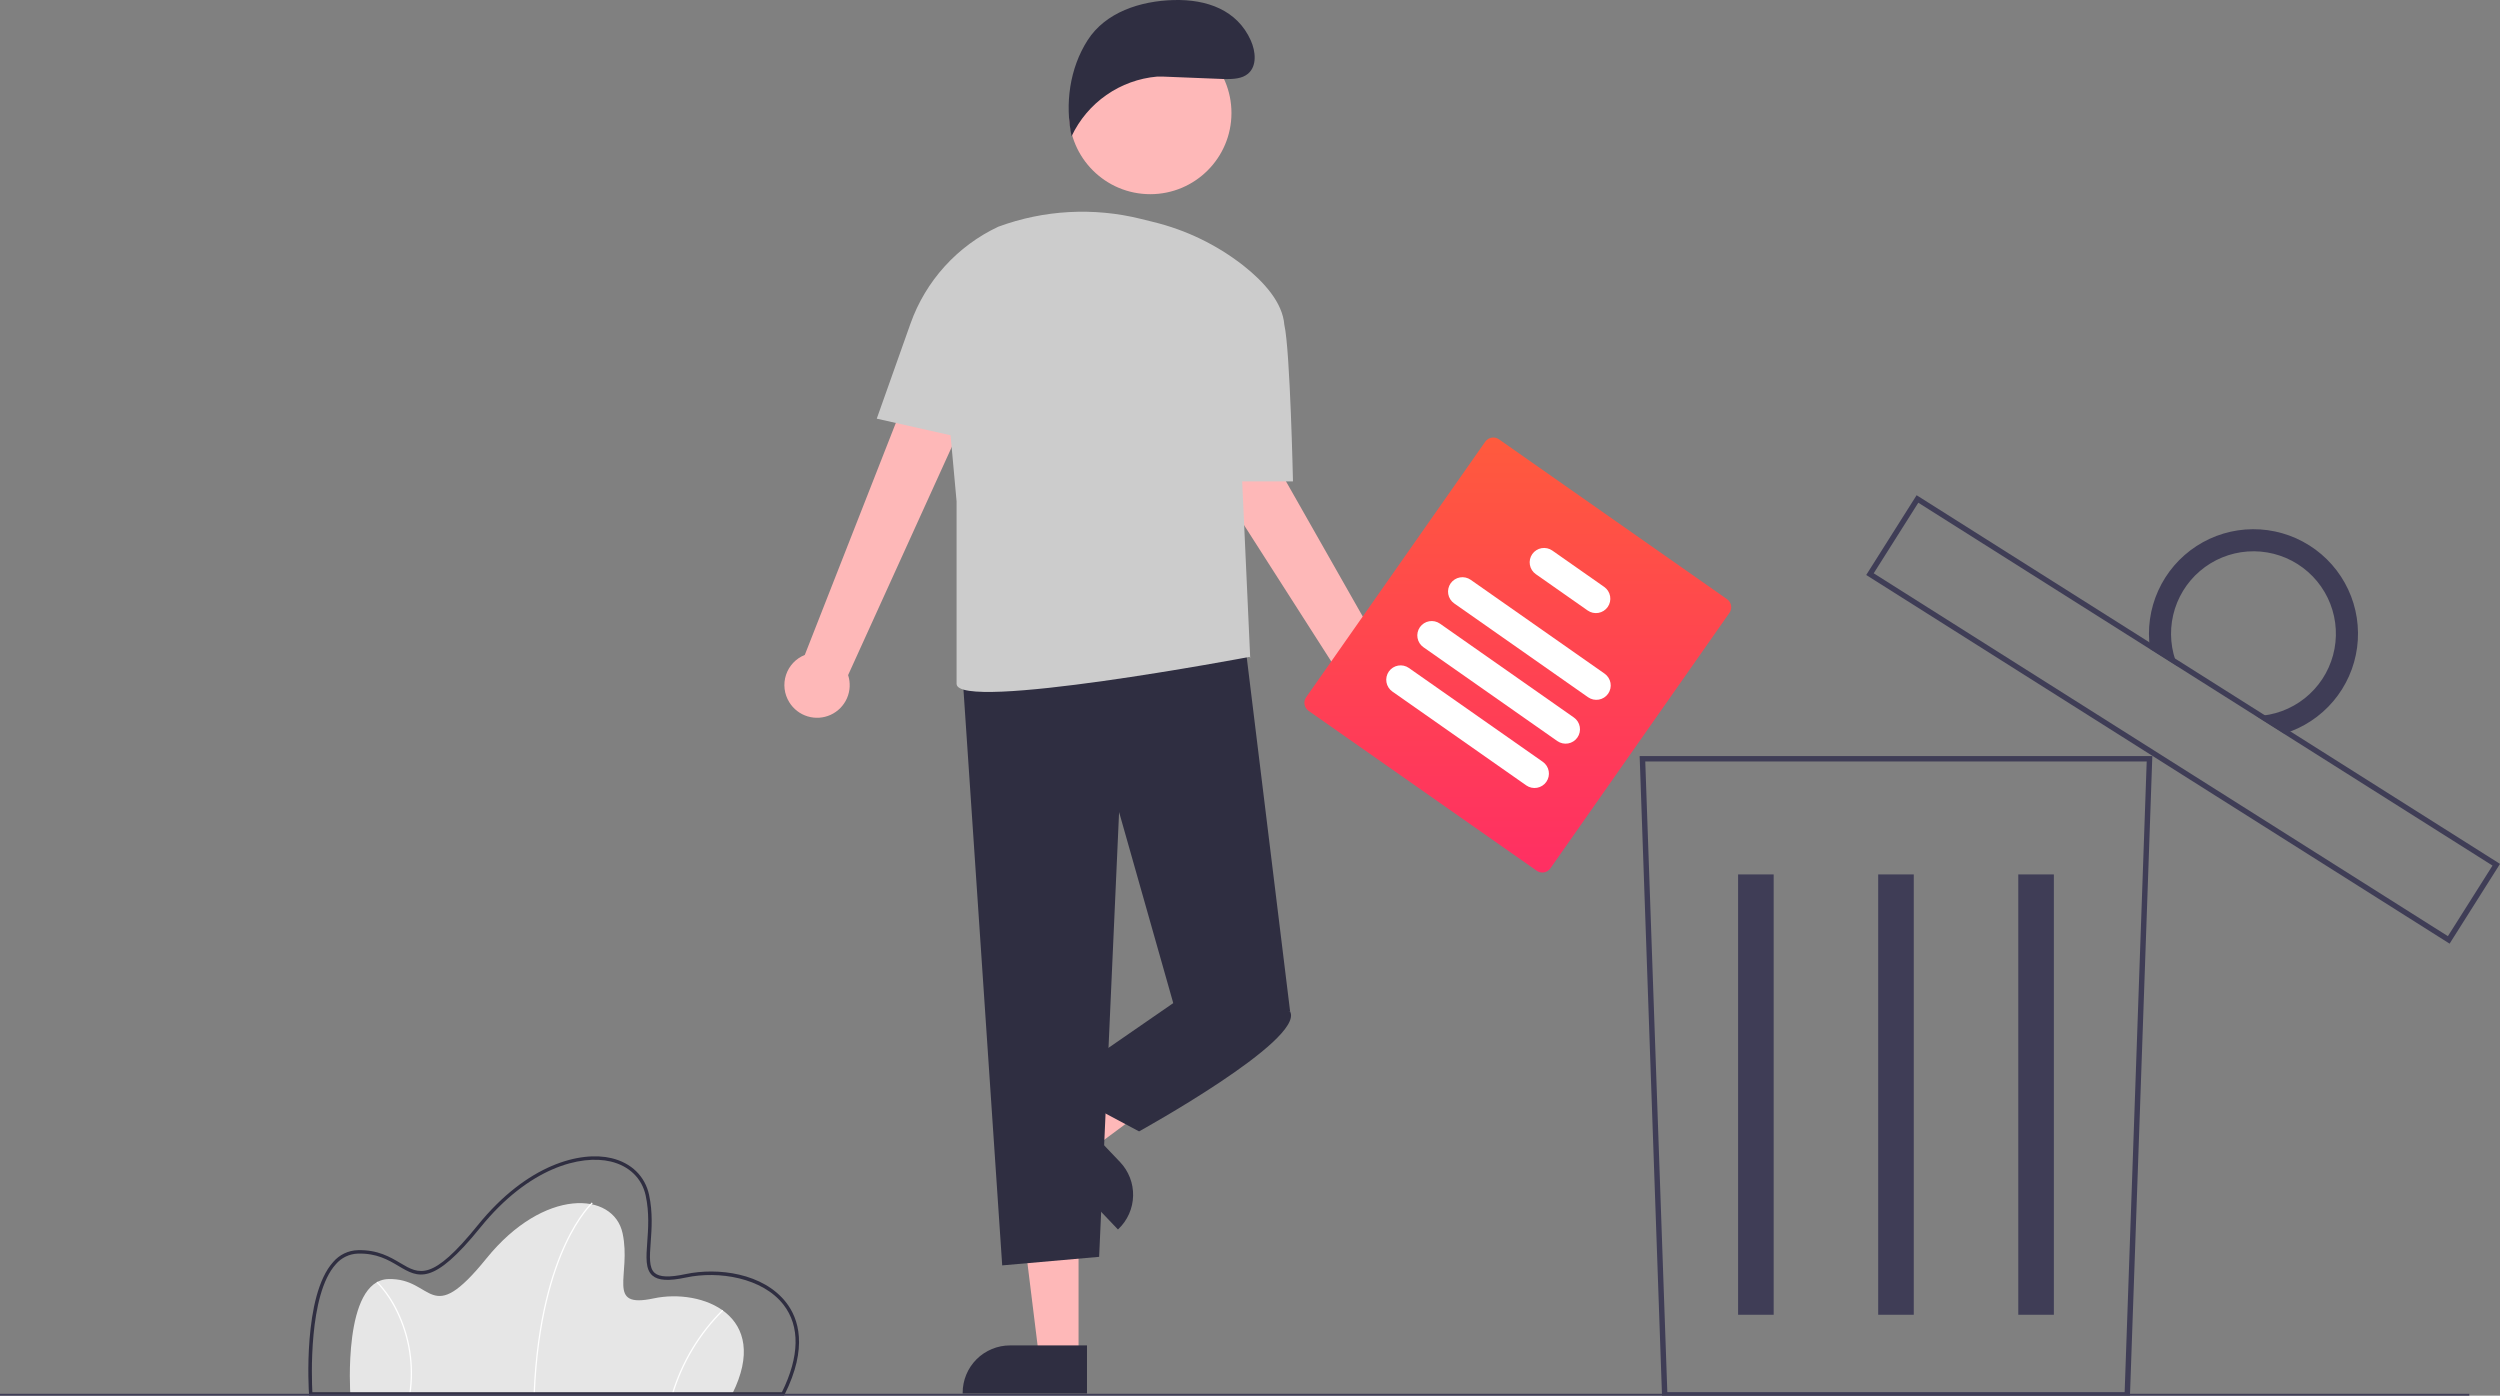 <svg width="369" height="206" viewBox="0 0 369 206" fill="none" xmlns="http://www.w3.org/2000/svg">
<rect x="0" y="0" width="369" height="206" fill="#808080" stroke="none"/>
<g clip-path="url(#clip0_348_5717)">
<path d="M108.082 205.74H51.708C51.708 205.74 50.566 188.98 57.326 188.79C64.087 188.599 63.325 196.217 71.801 185.742C80.276 175.267 90.56 175.839 91.893 182.029C93.227 188.219 89.323 193.17 96.464 191.646C103.606 190.123 113.891 194.122 108.082 205.74Z" fill="#E6E6E6"/>
<path d="M78.943 205.744L78.753 205.736C79.197 194.702 81.507 187.613 83.368 183.608C85.388 179.26 87.335 177.5 87.355 177.482L87.481 177.625C87.462 177.642 85.538 179.385 83.534 183.703C81.684 187.69 79.386 194.751 78.943 205.744Z" fill="white"/>
<path d="M99.349 205.767L99.166 205.714C100.584 201.037 103.139 196.785 106.604 193.339L106.732 193.48C103.293 196.902 100.756 201.124 99.349 205.767Z" fill="white"/>
<path d="M60.588 205.753L60.399 205.727C61.014 201.59 60.363 197.364 58.533 193.603C57.783 192.026 56.79 190.576 55.59 189.306L55.722 189.169C56.938 190.454 57.945 191.921 58.706 193.519C60.552 197.314 61.208 201.579 60.588 205.753Z" fill="white"/>
<path d="M115.73 205.994H45.626L45.609 205.757C45.569 205.166 44.675 191.231 49.19 186.259C49.638 185.733 50.191 185.308 50.813 185.009C51.436 184.71 52.114 184.545 52.804 184.525C55.747 184.441 57.596 185.543 59.088 186.428C61.9 188.096 63.758 189.198 70.511 180.851C77.828 171.808 85.722 169.862 90.26 170.944C93.192 171.643 95.213 173.619 95.805 176.365C96.366 178.965 96.186 181.408 96.043 183.371C95.889 185.472 95.768 187.131 96.631 187.883C97.353 188.511 98.788 188.567 101.154 188.063C105.966 187.036 112.681 187.914 116.051 192.269C117.864 194.612 119.292 198.87 115.801 205.853L115.73 205.994ZM46.104 205.485H115.415C118.017 200.206 118.098 195.747 115.648 192.581C112.556 188.586 106.07 187.535 101.26 188.561C98.69 189.11 97.159 189.019 96.296 188.268C95.241 187.349 95.371 185.577 95.534 183.336C95.675 181.405 95.851 179.002 95.306 176.473C94.758 173.927 92.875 172.093 90.141 171.441C85.748 170.393 78.073 172.314 70.907 181.172C63.877 189.862 61.759 188.606 58.828 186.866C57.318 185.97 55.603 184.954 52.818 185.033C52.197 185.053 51.586 185.203 51.026 185.473C50.467 185.743 49.969 186.127 49.567 186.601C45.51 191.07 46.005 203.6 46.104 205.485H46.104Z" fill="#2F2E41"/>
<path d="M314.373 206.277H245.322L245.309 205.89L242.012 111.593H317.683L314.373 206.277ZM246.097 205.475H313.598L316.853 112.395H242.842L246.097 205.475Z" fill="#3F3D56"/>
<path d="M261.794 129.065H256.542V194.059H261.794V129.065Z" fill="#3F3D56"/>
<path d="M282.473 129.065H277.221V194.059H282.473V129.065Z" fill="#3F3D56"/>
<path d="M303.152 129.065H297.899V194.059H303.152V129.065Z" fill="#3F3D56"/>
<path d="M361.561 139.284L361.222 139.07L275.452 84.868L282.892 73.095L283.231 73.309L369.001 127.511L361.561 139.284ZM276.559 84.618L361.311 138.177L367.894 127.761L283.142 74.201L276.559 84.618Z" fill="#3F3D56"/>
<path d="M340.852 80.5C338.359 78.922 335.466 78.092 332.515 78.11C329.565 78.127 326.682 78.99 324.207 80.597C321.733 82.204 319.771 84.487 318.556 87.176C317.34 89.864 316.921 92.845 317.348 95.764L321.438 98.349C320.41 95.962 320.173 93.309 320.762 90.778C321.351 88.248 322.735 85.972 324.711 84.284C326.687 82.597 329.151 81.586 331.743 81.4C334.334 81.215 336.917 81.864 339.114 83.252C341.31 84.641 343.004 86.696 343.948 89.117C344.892 91.538 345.036 94.197 344.359 96.706C343.682 99.214 342.219 101.44 340.186 103.058C338.152 104.675 335.654 105.599 333.058 105.694L337.147 108.279C339.968 107.413 342.481 105.756 344.388 103.505C346.295 101.254 347.516 98.502 347.907 95.578C348.297 92.653 347.84 89.678 346.591 87.006C345.341 84.333 343.35 82.075 340.856 80.5H340.852Z" fill="#3F3D56"/>
<path d="M364.468 205.724H0V206.526H364.468V205.724Z" fill="#3F3D56"/>
<path d="M159.195 200.253H153.356L150.576 177.73H159.197L159.195 200.253Z" fill="#FEB8B8"/>
<path d="M142.088 205.674H160.44V198.583H149.08C147.226 198.583 145.447 199.32 144.136 200.631C142.825 201.943 142.088 203.721 142.088 205.576V205.674Z" fill="#2F2E41"/>
<path d="M157.143 165.351L161.171 169.579L179.395 156.056L173.45 149.816L157.143 165.351Z" fill="#FEB8B8"/>
<path d="M165.318 171.516L157.48 163.292L152.347 168.184L165.01 181.471L165.081 181.403C165.746 180.77 166.279 180.011 166.651 179.171C167.023 178.332 167.225 177.427 167.247 176.509C167.269 175.591 167.11 174.677 166.779 173.821C166.448 172.964 165.952 172.181 165.318 171.516Z" fill="#2F2E41"/>
<path d="M116.495 103.645C116.126 103.051 115.891 102.382 115.808 101.687C115.724 100.992 115.794 100.287 116.013 99.622C116.231 98.957 116.593 98.348 117.072 97.838C117.551 97.327 118.137 96.928 118.787 96.669L141.713 38.239L150.649 43.59L125.181 99.643C125.545 100.764 125.485 101.98 125.013 103.06C124.54 104.14 123.687 105.01 122.616 105.503C121.546 105.996 120.331 106.08 119.203 105.737C118.075 105.395 117.111 104.651 116.495 103.645Z" fill="#FEB8B8"/>
<path d="M203.513 107.833C202.814 107.783 202.135 107.581 201.523 107.24C200.912 106.899 200.382 106.428 199.972 105.861C199.562 105.293 199.281 104.642 199.15 103.954C199.019 103.266 199.04 102.558 199.212 101.879L165.39 49.006L174.969 44.916L205.376 98.453C206.499 98.816 207.449 99.578 208.047 100.596C208.644 101.613 208.848 102.815 208.618 103.972C208.388 105.13 207.741 106.163 206.8 106.875C205.859 107.587 204.689 107.929 203.513 107.835V107.833Z" fill="#FEB8B8"/>
<path d="M141.938 97.794L147.925 186.771L162.232 185.509L165.177 119.864L173.172 148.056L190.425 149.319L183.596 93.586L141.938 97.794Z" fill="#2F2E41"/>
<path d="M175.7 143.85L173.174 148.058L155.503 160.26L168.127 166.993C168.127 166.993 192.532 153.528 190.428 149.32L175.7 143.85Z" fill="#2F2E41"/>
<path d="M129.409 61.795L134.389 47.762C135.497 44.639 137.214 41.768 139.439 39.313C141.664 36.858 144.354 34.869 147.353 33.461C154.094 30.977 161.425 30.576 168.397 32.309L170.209 32.758C175.042 33.93 179.57 36.117 183.492 39.174C186.561 41.593 189.322 44.656 189.568 47.952C189.569 47.959 189.571 47.965 189.574 47.972C190.424 51.698 190.844 71.054 190.844 71.054H183.346L184.532 97.143L184.437 96.954C184.437 96.954 141.191 105.138 141.191 100.93V73.998L140.305 64.247L129.409 61.795Z" fill="#CCCCCC"/>
<path d="M169.779 28.661C176.398 28.661 181.763 23.295 181.763 16.677C181.763 10.058 176.398 4.692 169.779 4.692C163.16 4.692 157.795 10.058 157.795 16.677C157.795 23.295 163.16 28.661 169.779 28.661Z" fill="#FEB8B8"/>
<path d="M171.57 11.302L180.876 11.675C182.046 11.672 183.325 11.63 184.216 10.873C185.559 9.731 185.335 7.575 184.615 5.965C182.61 1.482 178.139 -0.124 173.228 0.007C168.318 0.139 163.172 1.804 160.528 5.942C157.884 10.079 157.169 15.305 158.165 20.113C159.316 17.668 161.089 15.568 163.306 14.022C165.523 12.476 168.106 11.539 170.798 11.304L171.57 11.302Z" fill="#2F2E41"/>
<path d="M226.824 128.525L193.143 104.919C192.83 104.699 192.617 104.364 192.551 103.987C192.485 103.61 192.571 103.222 192.79 102.909L219.225 65.19C219.445 64.877 219.781 64.664 220.157 64.598C220.534 64.531 220.922 64.617 221.236 64.836L254.917 88.441C255.23 88.662 255.442 88.997 255.509 89.374C255.575 89.751 255.489 90.138 255.27 90.452L228.835 128.17C228.615 128.483 228.28 128.697 227.903 128.763C227.526 128.829 227.138 128.744 226.824 128.525Z" fill="url(#paint0_linear_348_5717)"/>
<path d="M234.398 102.911L214.635 89.06C214.406 88.9 214.212 88.696 214.062 88.461C213.912 88.225 213.81 87.963 213.762 87.688C213.713 87.413 213.72 87.131 213.78 86.859C213.841 86.586 213.954 86.328 214.114 86.1C214.275 85.871 214.478 85.677 214.714 85.527C214.949 85.377 215.212 85.275 215.487 85.227C215.762 85.178 216.043 85.184 216.316 85.245C216.588 85.305 216.846 85.419 217.075 85.579L236.838 99.43C237.299 99.754 237.614 100.248 237.711 100.803C237.809 101.358 237.682 101.929 237.359 102.391C237.035 102.852 236.541 103.166 235.986 103.264C235.431 103.362 234.86 103.235 234.398 102.911Z" fill="white"/>
<path d="M229.864 109.383L210.1 95.531C209.872 95.371 209.677 95.168 209.526 94.932C209.376 94.697 209.274 94.434 209.226 94.159C209.177 93.884 209.183 93.602 209.244 93.329C209.304 93.057 209.418 92.799 209.578 92.57C209.739 92.341 209.942 92.147 210.178 91.997C210.414 91.847 210.676 91.745 210.951 91.697C211.226 91.648 211.508 91.655 211.781 91.715C212.053 91.776 212.311 91.89 212.54 92.05L232.303 105.902C232.764 106.225 233.078 106.719 233.175 107.274C233.273 107.829 233.146 108.4 232.822 108.861C232.499 109.322 232.006 109.636 231.451 109.734C230.896 109.832 230.325 109.705 229.864 109.383Z" fill="white"/>
<path d="M225.277 115.924L205.514 102.073C205.285 101.913 205.091 101.709 204.941 101.474C204.791 101.239 204.689 100.976 204.641 100.701C204.592 100.426 204.598 100.144 204.659 99.872C204.72 99.6 204.833 99.342 204.993 99.113C205.153 98.885 205.357 98.69 205.593 98.54C205.828 98.39 206.091 98.288 206.366 98.24C206.64 98.191 206.922 98.198 207.195 98.258C207.467 98.319 207.725 98.432 207.953 98.592L227.717 112.444C228.178 112.767 228.493 113.261 228.59 113.816C228.688 114.371 228.561 114.942 228.237 115.404C227.914 115.865 227.42 116.18 226.865 116.277C226.31 116.375 225.739 116.248 225.277 115.924Z" fill="white"/>
<path d="M234.34 90.109L226.685 84.744C226.457 84.584 226.261 84.381 226.111 84.145C225.961 83.91 225.859 83.647 225.811 83.372C225.762 83.097 225.768 82.815 225.829 82.542C225.889 82.27 226.003 82.012 226.163 81.783C226.323 81.554 226.527 81.359 226.763 81.21C226.998 81.06 227.261 80.958 227.536 80.909C227.811 80.861 228.093 80.868 228.366 80.928C228.638 80.989 228.896 81.103 229.125 81.263L236.78 86.628C237.241 86.952 237.556 87.445 237.653 88.001C237.751 88.556 237.624 89.127 237.3 89.589C236.977 90.05 236.483 90.364 235.928 90.462C235.373 90.56 234.802 90.433 234.34 90.109Z" fill="white"/>
</g>
<defs>
<linearGradient id="paint0_linear_348_5717" x1="224.03" y1="64.576" x2="224.03" y2="128.785" gradientUnits="userSpaceOnUse">
<stop stop-color="#FF5A3D"/>
<stop offset="1" stop-color="#FF2F63"/>
</linearGradient>
<clipPath id="clip0_348_5717">
<rect width="369" height="206.526" fill="white"/>
</clipPath>
</defs>
</svg>
